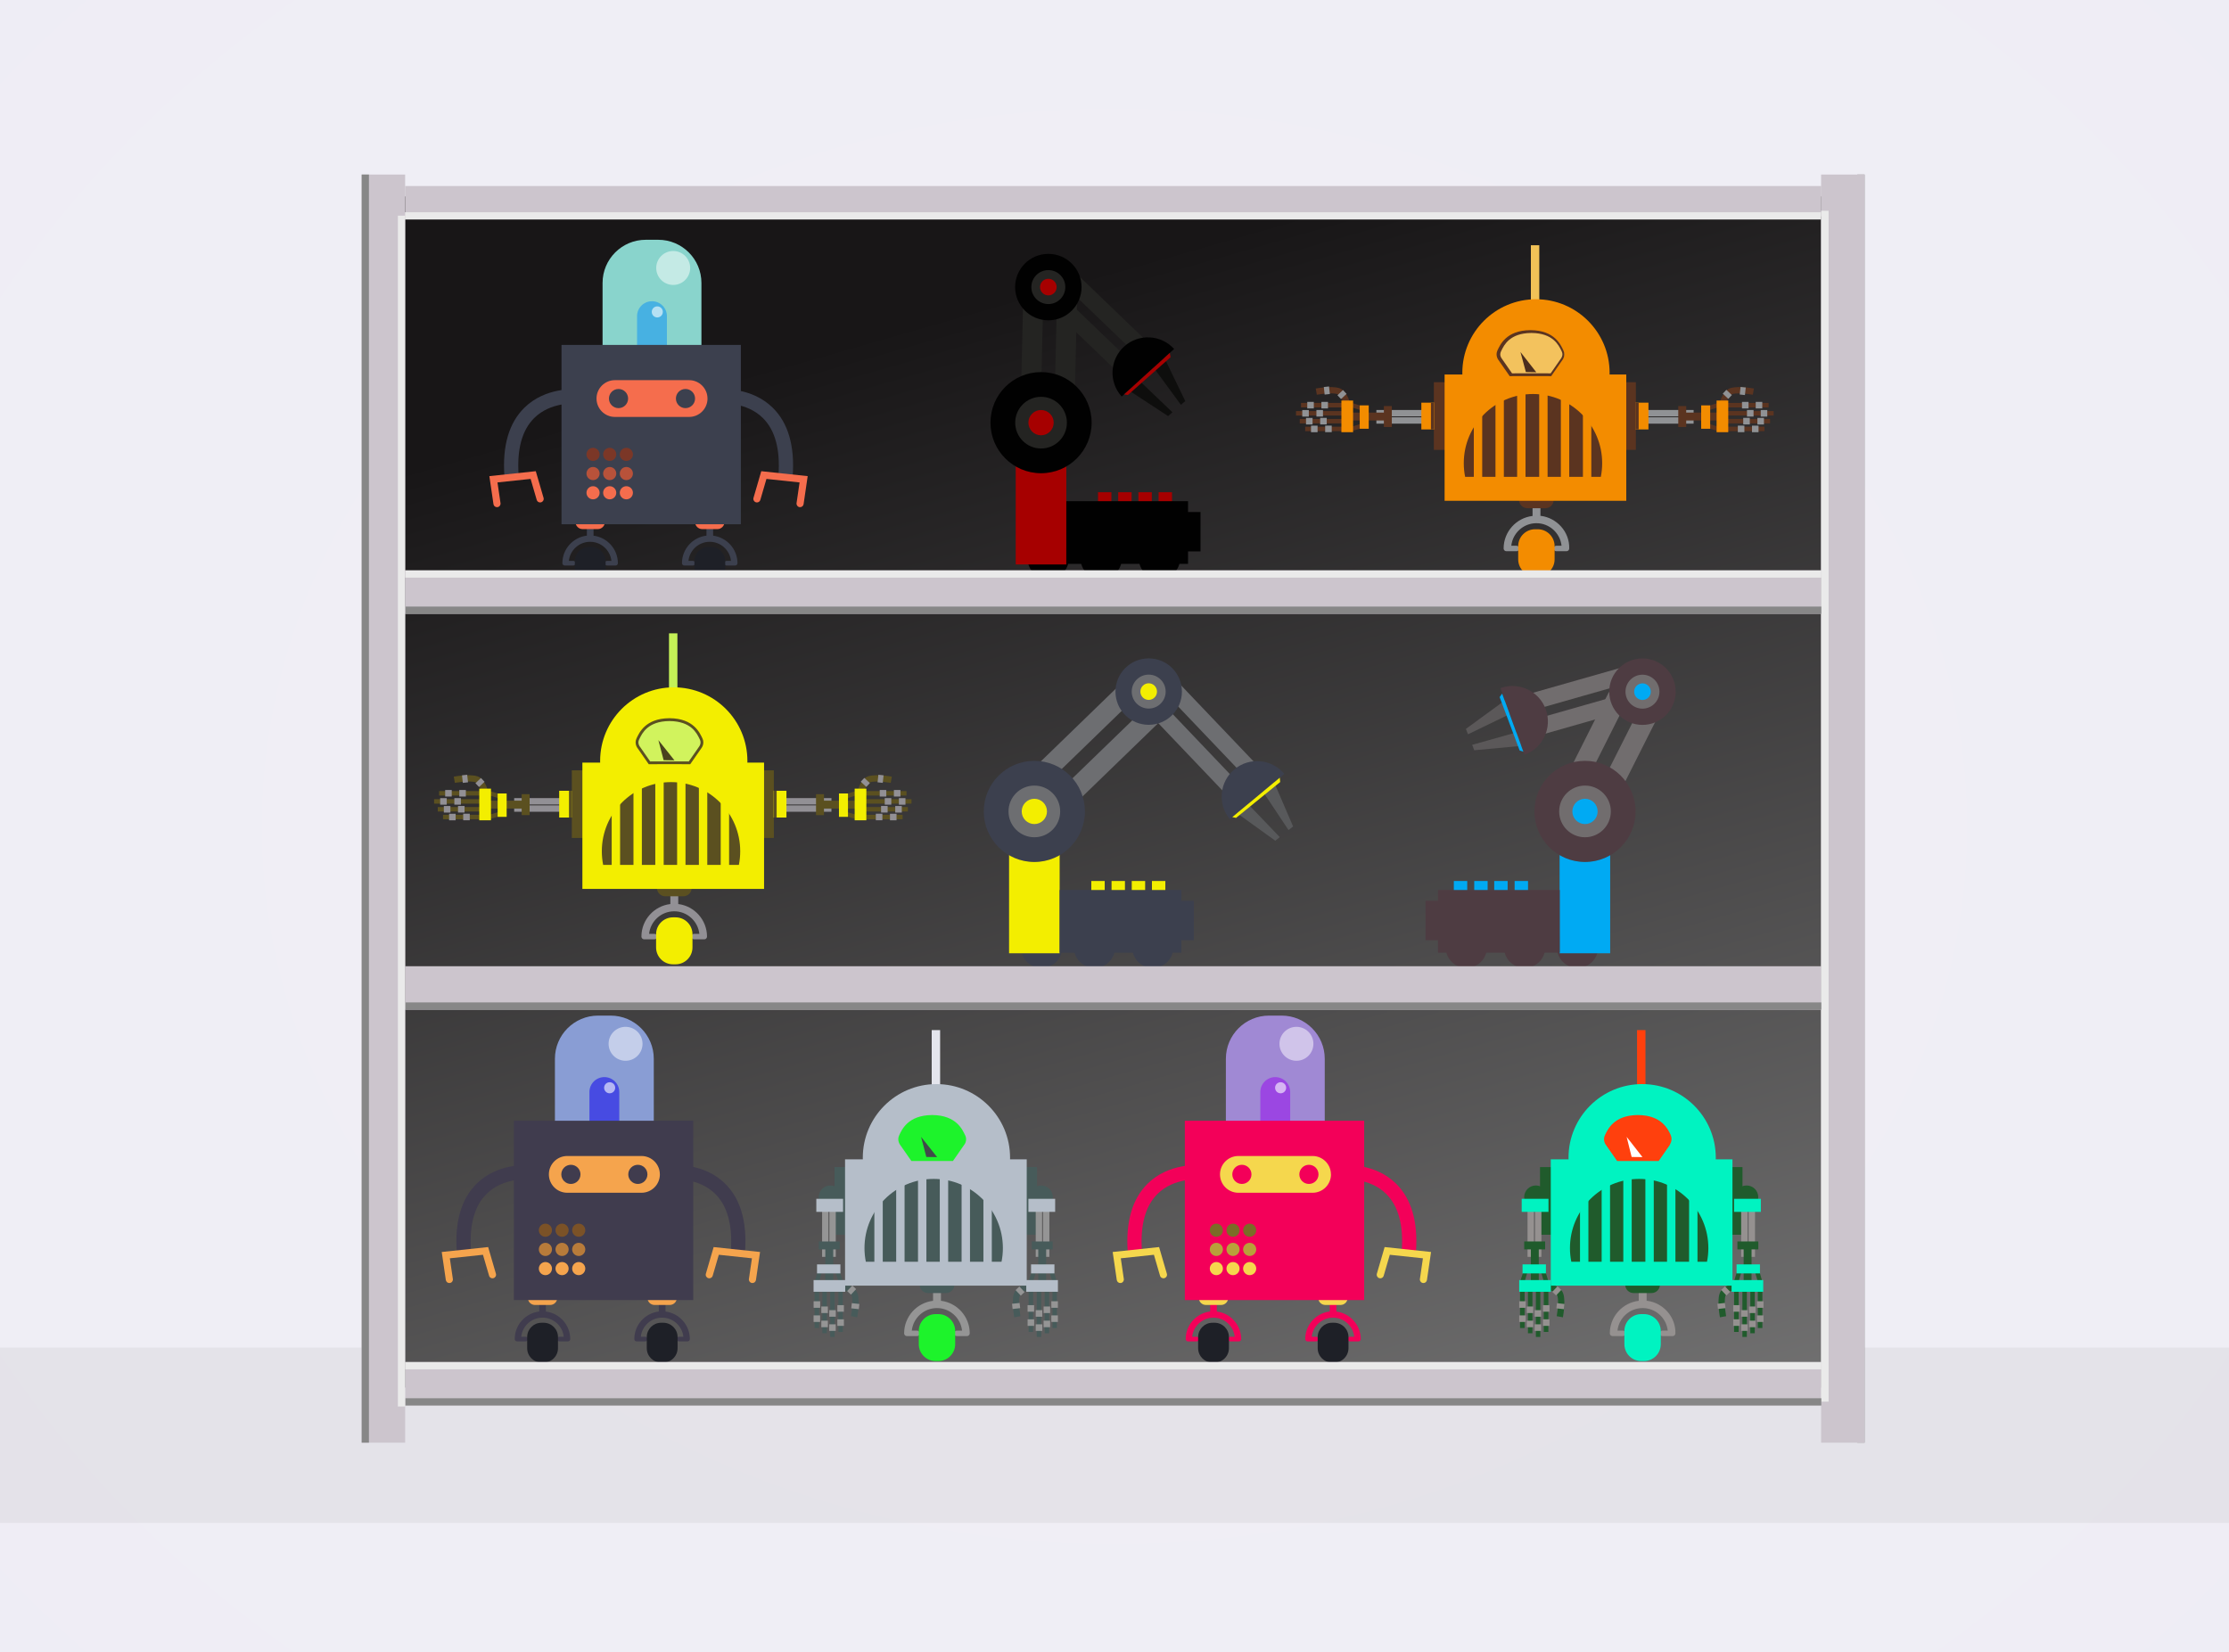 <?xml version="1.0" encoding="UTF-8" standalone="no"?>
<svg xmlns:rdf="http://www.w3.org/1999/02/22-rdf-syntax-ns#" xmlns="http://www.w3.org/2000/svg" enable-background="new 0 0 1920 600" xml:space="preserve" height="396.8" width="535.3" version="1.1" y="0px" x="0px" xmlns:cc="http://creativecommons.org/ns#" xmlns:dc="http://purl.org/dc/elements/1.1/" viewBox="0 0 535.297 396.798"><rect x="0" y="0" width="535.297" height="396.798" fill="#808080" stroke="none"/><radialGradient id="b" gradientUnits="userSpaceOnUse" cy="396.33" cx="-25.339" gradientTransform="matrix(2.447 0 0 2.06 329.64 -617.96)" r="516.52"><stop stop-color="#F1EFF5" offset="0"/><stop stop-color="#EEEDF5" offset=".324"/><stop stop-color="#E6E6F4" offset=".519"/><stop stop-color="#D8D9F2" offset=".679"/><stop stop-color="#C4C8F0" offset=".821"/><stop stop-color="#AAB2ED" offset=".949"/><stop stop-color="#9DA7EB" offset="1"/></radialGradient><rect height="616.8" width="1935.3" y="-110" x="-700" fill="url(#b)"/><rect opacity=".05" height="42.089" width="1427" y="323.66" x="-446.15"/><linearGradient id="a" y2="179.28" gradientUnits="userSpaceOnUse" y1="545.26" gradientTransform="translate(-692.66 -105.79)" x2="926.81" x1="1031.7"><stop stop-color="#878787" offset="0"/><stop stop-color="#181617" offset="1"/></linearGradient><rect height="286.08" width="348.79" y="47.169" x="93.198" fill="url(#a)"/><g fill="#3c404e" transform="translate(-692.66 -105.79)"><circle cy="333.31" cx="942.79" r="4.957"/><circle cy="333.31" cx="969.5" r="4.957"/><circle cy="333.31" cx="955.5" r="4.957"/></g><g fill="#f3ee00" transform="translate(-692.66 -105.79)"><rect y="317.38" width="3.218" x="954.74" height="2.401"/><rect y="317.38" width="3.218" x="959.6" height="2.401"/><rect y="317.38" width="3.218" x="964.45" height="2.401"/><rect y="317.38" width="3.218" x="969.3" height="2.401"/></g><rect transform="matrix(0.69 .724 -.724 0.69 0 0)" height="4.011" width="28.363" y="-91.755" x="314.68" fill="#6d6e71"/><rect transform="matrix(0.69 .724 -.724 0.69 0 0)" height="4.011" width="28.363" y="-85.533" x="315.02" fill="#6d6e71"/><g fill="#58595b" transform="translate(-692.66 -105.79)"><polygon points="989.5 300.92 998.93 307.71 1e3 306.84 992.23 298.74"/><polygon points="998.61 293.61 1003.2 304.28 1002.1 305.15 995.88 295.8"/></g><rect transform="matrix(.696 .718 -.718 .696 0 0)" height="26.608" width="4.813" y="-77.642" x="305.28" fill="#6d6e71"/><rect transform="rotate(45.92)" height="27.201" width="4.814" y="-78.794" x="313.45" fill="#6d6e71"/><rect height="25.877" width="12.146" y="203.07" x="242.33" fill="#f3ee00"/><circle cy="194.88" cx="248.4" r="12.146" fill="#3c404e"/><circle cy="194.88" cx="248.4" r="6.205" fill="#6d6e71"/><circle cy="194.88" cx="248.4" r="3.036" fill="#f3ee00"/><circle cy="166.1" cx="275.86" r="7.979" fill="#3c404e"/><circle cy="166.1" cx="275.86" r="4.076" fill="#6d6e71"/><circle cy="166.1" cx="275.86" r="1.995" fill="#f3ee00"/><path fill="#3c404e" d="m308.44 185.87c-6.12 5.082-8.33 6.918-13.089 10.871-3.002-3.614-2.506-8.979 1.108-11.98 3.6-3 8.96-2.5 11.98 1.11z"/><polygon points="1e3 292.56 1000.1 293.61 989.5 302.22 988.59 302.04" fill="#f3ee00" transform="translate(-692.66 -105.79)"/><rect height="15.05" width="29.234" y="213.75" x="254.48" fill="#3c404e"/><rect height="9.456" width="3.933" y="216.35" x="282.77" fill="#3c404e"/><g fill="#010101" transform="translate(-692.66 -105.79)"><circle cy="239.93" cx="944.39" r="4.957"/><circle cy="239.93" cx="971.1" r="4.957"/><circle cy="239.93" cx="957.11" r="4.957"/></g><g fill="#a60000" transform="translate(-692.66 -105.79)"><rect y="224.01" width="3.218" x="956.35" height="2.401"/><rect y="224.01" width="3.218" x="961.2" height="2.401"/><rect y="224.01" width="3.218" x="966.05" height="2.401"/><rect y="224.01" width="3.218" x="970.9" height="2.401"/></g><rect transform="rotate(43.874)" height="4.011" width="28.364" y="-131.79" x="228.74" fill="#242422"/><rect transform="matrix(.721 .693 -.693 .721 0 0)" height="4.012" width="28.361" y="-125.58" x="229.03" fill="#242422"/><g fill="#0e0e0d" transform="translate(-692.66 -105.79)"><polygon points="963.47 199.36 973.18 205.72 974.22 204.81 966.1 197.05"/><polygon points="972.25 191.66 977.3 202.11 976.26 203.02 969.62 193.96"/></g><rect transform="rotate(1.335)" height="26.607" width="4.813" y="67.955" x="247.33" fill="#242422"/><rect transform="rotate(1.364)" height="27.199" width="4.813" y="66.722" x="255.48" fill="#242422"/><rect height="25.876" width="12.146" y="109.69" x="243.93" fill="#a60000"/><circle cy="101.51" cx="250.01" r="12.146" fill="#010101"/><circle cy="101.51" cx="250.01" r="6.205" fill="#242422"/><circle cy="101.51" cx="250.01" r="3.037" fill="#a60000"/><circle cy="68.949" cx="251.76" r="7.979" fill="#010101"/><circle cy="68.949" cx="251.76" r="4.077" fill="#242422"/><circle cy="68.949" cx="251.76" r="1.995" fill="#a60000"/><path fill="#010101" d="m281.98 83.809c-5.893 5.343-8.021 7.273-12.604 11.429-3.156-3.479-2.894-8.859 0.586-12.016 3.47-3.15 8.85-2.89 12.01 0.59z"/><polygon points="973.6 190.54 973.77 191.59 963.52 200.66 962.61 200.51" fill="#a60000" transform="translate(-692.66 -105.79)"/><rect height="15.051" width="29.234" y="120.37" x="256.08" fill="#010101"/><rect height="9.456" width="3.933" y="122.97" x="284.37" fill="#010101"/><g fill="#4e3c42" transform="translate(-692.66 -105.79)"><circle cy="333.31" cx="1071.5" r="4.957"/><circle cy="333.31" cx="1044.8" r="4.957"/><circle cy="333.31" cx="1058.8" r="4.957"/></g><g fill="#00aaf3" transform="translate(-692.66 -105.79)"><rect y="317.38" width="3.218" x="1056.4" height="2.401"/><rect y="317.38" width="3.218" x="1051.5" height="2.401"/><rect y="317.38" width="3.218" x="1046.7" height="2.401"/><rect y="317.38" width="3.218" x="1041.8" height="2.401"/></g><rect transform="matrix(-.962 .274 -.274 -.962 0 0)" height="4.011" width="28.362" y="-264.81" x="-333.92" fill="#716d6e"/><rect transform="matrix(-.962 .274 -.274 -.962 0 0)" height="4.012" width="28.361" y="-271.05" x="-333.68" fill="#716d6e"/><g fill="#5b5859" transform="translate(-692.66 -105.79)"><polygon points="1058.2 284.91 1046.7 285.98 1046.2 284.68 1057 281.64"/><polygon points="1054.1 273.98 1044.7 280.85 1045.2 282.15 1055.3 277.26"/></g><rect transform="matrix(-.893 -.45 .45 -.893 0 0)" height="26.607" width="4.813" y="-2.492" x="-433.02" fill="#716d6e"/><rect transform="matrix(-.893 -.449 .449 -.893 0 0)" height="27.2" width="4.813" y="-2.114" x="-424.88" fill="#716d6e"/><rect height="25.877" width="12.146" y="203.07" x="374.54" fill="#00aaf3"/><circle cy="194.88" cx="380.64" r="12.146" fill="#4e3c42"/><circle cy="194.88" cx="380.64" r="6.205" fill="#716d6e"/><circle cy="194.88" cx="380.64" r="3.037" fill="#00aaf3"/><circle cy="166.12" cx="394.44" r="7.979" fill="#4e3c42"/><circle cy="166.12" cx="394.44" r="4.076" fill="#716d6e"/><circle cy="166.12" cx="394.44" r="1.995" fill="#00aaf3"/><path fill="#4e3c42" d="m360.34 165.26c2.697 7.483 3.671 10.186 5.769 16.006 4.42-1.592 6.712-6.467 5.119-10.887-1.6-4.42-6.5-6.71-10.9-5.12z"/><polygon points="1053.4 272.37 1052.8 273.21 1057.6 286.03 1058.5 286.33" fill="#00aaf3" transform="translate(-692.66 -105.79)"/><rect height="15.05" width="29.234" y="213.75" x="345.34" fill="#4e3c42"/><rect height="9.456" width="3.933" y="216.35" x="342.34" fill="#4e3c42"/><path fill="#5b3420" d="m412.94 97.009c0.052-0.255 0.546-2.525 2.04-3.521 1.456-0.971 5.442-0.318 6.226-0.178l-0.267 1.49c-1.971-0.353-4.489-0.473-5.12-0.053-0.827 0.551-1.288 2.038-1.396 2.562l-1.4-0.3z"/><rect height="1.532" width="11.782" y="98.469" x="394.94" fill="#909295"/><rect height="1.531" width="11.782" y="100.22" x="394.94" fill="#909295"/><rect height="1.896" width="8.935" y="99.089" x="403.74" fill="#5b3420"/><rect height="16.246" width="3.12" y="91.799" x="389.74" fill="#5b3420"/><rect height="6.428" width="3.136" y="96.709" x="392.74" fill="#f38c00"/><rect height="6.428" width="0.783" y="96.709" x="392.74" fill="#5b3420"/><polygon points="1102.9 204.36 1102.9 203.29 1105.2 202.56 1117.4 202.56 1117.4 203.64 1105.2 203.64" fill="#5b3420" transform="translate(-692.66 -105.79)"/><rect height="1.577" width="1.576" y="96.519" x="418.34" fill="#909295"/><rect height="1.575" width="1.576" y="96.519" x="421.64" fill="#909295"/><rect height="1.072" width="11" y="98.729" x="414.94" fill="#5b3420"/><rect height="1.577" width="1.576" y="98.469" x="419.54" fill="#909295"/><rect height="1.576" width="1.576" y="98.479" x="422.84" fill="#909295"/><rect height="1.072" width="10.342" y="100.62" x="414.74" fill="#5b3420"/><rect height="1.576" width="1.576" y="100.36" x="418.64" fill="#909295"/><rect height="1.576" width="1.576" y="100.37" x="422.04" fill="#909295"/><polygon points="1103.2 208.72 1103.2 207.64 1105.3 208.27 1116.4 208.27 1116.4 209.34 1105.3 209.34" fill="#5b3420" transform="translate(-692.66 -105.79)"/><rect height="1.576" width="1.577" y="102.22" x="417.34" fill="#909295"/><rect height="1.576" width="1.576" y="102.23" x="420.74" fill="#909295"/><rect height="7.601" width="2.805" y="96.199" x="412.24" fill="#f38c00"/><rect height="5.615" width="2.164" y="97.359" x="408.54" fill="#f38c00"/><rect height="5.025" width="1.907" y="97.529" x="403.04" fill="#5b3420"/><rect transform="rotate(96.243)" height="1.255" width="1.828" y="-426.88" x="46.923" fill="#909295"/><rect transform="rotate(43.354)" height="1.256" width="1.827" y="-216.54" x="365.73" fill="#909295"/><path fill="#5b3420" d="m324.24 97.009c-0.052-0.255-0.546-2.525-2.04-3.521-1.456-0.971-5.441-0.318-6.226-0.178l0.267 1.49c1.971-0.353 4.489-0.474 5.12-0.053 0.827 0.551 1.288 2.036 1.396 2.562l1.4-0.3z"/><rect height="1.531" width="11.782" y="98.469" x="330.54" fill="#909295"/><rect height="1.53" width="11.782" y="100.22" x="330.54" fill="#909295"/><rect height="1.896" width="8.935" y="99.089" x="324.54" fill="#5b3420"/><rect height="16.247" width="3.12" y="91.799" x="344.34" fill="#5b3420"/><rect height="6.428" width="3.136" y="96.709" x="341.34" fill="#f38c00"/><rect height="6.428" width="0.784" y="96.709" x="343.64" fill="#5b3420"/><polygon points="1019.6 204.36 1019.6 203.29 1017.3 202.56 1005.1 202.56 1005.1 203.64 1017.3 203.64" fill="#5b3420" transform="translate(-692.66 -105.79)"/><rect height="1.577" width="1.576" y="96.519" x="317.34" fill="#909295"/><rect height="1.575" width="1.576" y="96.519" x="313.94" fill="#909295"/><rect height="1.071" width="10.999" y="98.729" x="311.24" fill="#5b3420"/><rect height="1.577" width="1.576" y="98.469" x="316.14" fill="#909295"/><rect height="1.576" width="1.576" y="98.479" x="312.74" fill="#909295"/><rect height="1.072" width="10.342" y="100.62" x="312.14" fill="#5b3420"/><rect height="1.576" width="1.576" y="100.36" x="317.04" fill="#909295"/><rect height="1.576" width="1.576" y="100.37" x="313.64" fill="#909295"/><polygon points="1019.3 208.72 1019.3 207.64 1017.2 208.27 1006.1 208.27 1006.1 209.34 1017.2 209.34" fill="#5b3420" transform="translate(-692.66 -105.79)"/><rect height="1.576" width="1.576" y="102.22" x="318.24" fill="#909295"/><rect height="1.576" width="1.576" y="102.23" x="314.84" fill="#909295"/><rect height="7.601" width="2.805" y="96.199" x="322.14" fill="#f38c00"/><rect height="5.615" width="2.164" y="97.359" x="326.54" fill="#f38c00"/><rect height="5.025" width="1.907" y="97.529" x="332.34" fill="#5b3420"/><rect transform="rotate(83.757)" height="1.256" width="1.828" y="-307.18" x="126.97" fill="#909295"/><rect transform="rotate(136.66)" height="1.256" width="1.828" y="-290.74" x="-170.27" fill="#909295"/><rect height="25.764" width="2.021" y="58.899" x="367.64" fill="#f1c257"/><path fill="#909295" d="m369.94 123.92v-4.724h-1.894v4.718c-3.907 0.462-6.949 3.789-6.949 7.817 0 0.364 0.294 0.658 0.659 0.658h2.443c0.363 0 0.657-0.294 0.657-0.658s-0.294-0.659-0.657-0.659h-1.26c0.33-3.04 2.91-5.415 6.035-5.415 3.126 0 5.705 2.375 6.035 5.415h-1.259c-0.364 0-0.66 0.294-0.66 0.659s0.295 0.658 0.66 0.658h2.442c0.364 0 0.66-0.295 0.66-0.658 0.1-4.04-3-7.35-6.8-7.83z"/><path fill="#5b3420" d="m373.14 120.03c0 1.12-0.906 2.027-2.026 2.027h-4.298c-1.118 0-2.026-0.907-2.026-2.026v-0.598c0-1.119 0.909-2.027 2.026-2.027h4.298c1.12 0 2.026 0.908 2.026 2.027v0.6z"/><path fill="#f38c00" d="m373.34 134.33c0 2.245-1.818 4.062-4.062 4.062h-0.617c-2.244 0-4.062-1.817-4.062-4.062v-3.159c0-2.243 1.818-4.062 4.062-4.062h0.617c2.244 0 4.062 1.819 4.062 4.062v3.16z"/><path fill="#f38c00" d="m386.54 89.939c0-0.129 0.01-0.258 0.01-0.387 0-9.767-7.918-17.684-17.684-17.684-9.768 0-17.685 7.917-17.685 17.684 0 0.129 0.01 0.258 0.01 0.387h-4.269v30.334h43.629v-30.334h-3.9z"/><path d="m372.74 128.34" stroke="#a96548" stroke-miterlimit="10" stroke-width=".336" fill="none"/><path fill="#f3c25d" d="m360.44 86.279c-0.042-0.055-0.725-0.94-0.198-2.016l0.082-0.169c0.636-1.32 2.125-4.412 7.456-4.461h0.123c5.332 0.05 6.82 3.141 7.456 4.461l0.082 0.169c0.527 1.076-0.156 1.961-0.185 1.998l-2.605 3.743-4.808-0.011-4.81 0.011-2.7-3.72z"/><path fill="#5b3420" d="m367.74 79.969h0.075c5.123 0.048 6.497 2.9 7.157 4.271l0.083 0.171c0.43 0.878-0.125 1.613-0.172 1.676l-2.491 3.581-4.635-0.01-4.632 0.01-2.52-3.619c-0.01-0.007-0.583-0.741-0.144-1.638l0.083-0.171c0.66-1.371 2.035-4.224 7.156-4.271h-0.2m0.1-0.68c-0.022 0-0.042 0.003-0.064 0.003s-0.042-0.003-0.064-0.003v0.005c-5.776 0.053-7.213 3.547-7.836 4.818-0.633 1.292 0.224 2.356 0.224 2.356l2.693 3.87 4.984-0.011 4.984 0.011 2.692-3.87s0.857-1.063 0.224-2.355c-0.623-1.272-2.06-4.765-7.837-4.819z"/><polyline points="1059.1 195.15 1057.8 190.33 1061.6 195.19" fill="#4a2d1e" transform="translate(-692.66 -105.79)"/><path fill="#5b3420" d="m384.44 114.52c0.212-1.058 0.324-2.153 0.324-3.273 0-9.178-7.44-16.619-16.618-16.619s-16.618 7.441-16.618 16.619c0 1.12 0.112 2.215 0.324 3.273h32.6z"/><g fill="#f38c00" transform="translate(-692.66 -105.79)"><rect y="199.92" width="2.014" x="1046.6" height="21.874"/><rect y="199.92" width="2.014" x="1051.8" height="21.874"/><rect y="199.92" width="2.014" x="1057" height="21.874"/><rect y="199.92" width="2.014" x="1062.3" height="21.874"/><rect y="199.92" width="2.015" x="1067.5" height="21.873"/><rect y="199.92" width="2.014" x="1072.8" height="21.873"/></g><path fill="#5b5020" d="m205.91 190.23c0.052-0.255 0.546-2.526 2.04-3.521 1.457-0.971 5.442-0.318 6.226-0.178l-0.267 1.489c-1.971-0.353-4.489-0.473-5.12-0.053-0.827 0.551-1.288 2.038-1.396 2.562l-1.48-0.3z"/><rect height="1.532" width="11.782" y="191.68" x="187.89" fill="#929095"/><rect height="1.531" width="11.782" y="193.43" x="187.89" fill="#929095"/><rect height="1.896" width="8.935" y="192.3" x="196.73" fill="#5b5020"/><rect height="16.245" width="3.12" y="185.01" x="182.72" fill="#5b5020"/><rect height="6.428" width="3.136" y="189.92" x="185.73" fill="#f3ee00"/><rect height="6.428" width="0.784" y="189.92" x="185.73" fill="#5b5020"/><polygon points="895.86 297.57 895.86 296.5 898.17 295.78 910.36 295.78 910.36 296.85 898.2 296.85" fill="#5b5020" transform="translate(-692.66 -105.79)"/><rect height="1.577" width="1.576" y="189.73" x="211.27" fill="#929095"/><rect height="1.576" width="1.576" y="189.73" x="214.67" fill="#929095"/><rect height="1.072" width="10.999" y="191.94" x="207.9" fill="#5b5020"/><rect height="1.576" width="1.576" y="191.68" x="212.47" fill="#929095"/><rect height="1.575" width="1.576" y="191.69" x="215.87" fill="#929095"/><rect height="1.072" width="10.342" y="193.83" x="207.68" fill="#5b5020"/><rect height="1.577" width="1.576" y="193.57" x="211.59" fill="#929095"/><rect height="1.575" width="1.576" y="193.58" x="214.99" fill="#929095"/><polygon points="896.21 301.93 896.21 300.86 898.32 301.48 909.42 301.48 909.42 302.55 898.32 302.55" fill="#5b5020" transform="translate(-692.66 -105.79)"/><rect height="1.575" width="1.577" y="195.43" x="210.33" fill="#929095"/><rect height="1.576" width="1.576" y="195.44" x="213.73" fill="#929095"/><rect height="7.601" width="2.805" y="189.41" x="205.25" fill="#f3ee00"/><rect height="5.615" width="2.164" y="190.57" x="201.48" fill="#f3ee00"/><rect height="5.025" width="1.906" y="190.74" x="195.97" fill="#5b5020"/><rect transform="rotate(96.248)" height="1.255" width="1.827" y="-231.2" x="162.01" fill="#929095"/><rect transform="rotate(43.354)" height="1.256" width="1.827" y="-6.655" x="279.19" fill="#929095"/><path fill="#5b5020" d="m117.24 190.23c-0.052-0.256-0.546-2.526-2.04-3.521-1.457-0.971-5.442-0.318-6.226-0.178l0.267 1.489c1.971-0.353 4.489-0.474 5.12-0.053 0.827 0.551 1.288 2.036 1.396 2.562l1.48-0.3z"/><rect height="1.531" width="11.782" y="191.68" x="123.48" fill="#929095"/><rect height="1.529" width="11.782" y="193.43" x="123.48" fill="#929095"/><rect height="1.896" width="8.935" y="192.3" x="117.49" fill="#5b5020"/><rect height="16.247" width="3.12" y="185.01" x="137.32" fill="#5b5020"/><rect height="6.429" width="3.136" y="189.92" x="134.29" fill="#f3ee00"/><rect height="6.429" width="0.784" y="189.92" x="136.64" fill="#5b5020"/><polygon points="812.61 297.57 812.61 296.5 810.31 295.78 798.11 295.78 798.11 296.85 810.28 296.85" fill="#5b5020" transform="translate(-692.66 -105.79)"/><rect height="1.577" width="1.576" y="189.73" x="110.3" fill="#929095"/><rect height="1.576" width="1.576" y="189.73" x="106.91" fill="#929095"/><rect height="1.071" width="10.999" y="191.94" x="104.25" fill="#5b5020"/><rect height="1.576" width="1.576" y="191.68" x="109.11" fill="#929095"/><rect height="1.575" width="1.576" y="191.69" x="105.71" fill="#929095"/><rect height="1.072" width="10.342" y="193.83" x="105.13" fill="#5b5020"/><rect height="1.577" width="1.576" y="193.57" x="109.99" fill="#929095"/><rect height="1.575" width="1.576" y="193.58" x="106.59" fill="#929095"/><polygon points="812.26 301.93 812.26 300.85 810.15 301.48 799.05 301.48 799.05 302.55 810.15 302.55" fill="#5b5020" transform="translate(-692.66 -105.79)"/><rect height="1.575" width="1.576" y="195.43" x="111.24" fill="#929095"/><rect height="1.576" width="1.576" y="195.44" x="107.85" fill="#929095"/><rect height="7.601" width="2.805" y="189.41" x="115.1" fill="#f3ee00"/><rect height="5.615" width="2.164" y="190.57" x="119.51" fill="#f3ee00"/><rect height="5.025" width="1.906" y="190.74" x="125.28" fill="#5b5020"/><rect transform="rotate(83.752)" height="1.255" width="1.827" y="-91.281" x="197.18" fill="#929095"/><rect transform="rotate(136.66)" height="1.256" width="1.828" y="-216.43" x="44.233" fill="#929095"/><rect height="25.764" width="2.021" y="152.11" x="160.66" fill="#c4f157"/><path fill="#929095" d="m162.88 217.13v-4.725h-1.894v4.719c-3.907 0.462-6.949 3.789-6.949 7.817 0 0.364 0.294 0.658 0.658 0.658h2.444c0.363 0 0.657-0.294 0.657-0.658s-0.294-0.658-0.657-0.658h-1.26c0.33-3.04 2.91-5.415 6.035-5.415 3.126 0 5.705 2.375 6.035 5.415h-1.258c-0.365 0-0.66 0.294-0.66 0.658s0.295 0.658 0.66 0.658h2.441c0.364 0 0.66-0.295 0.66-0.658-0.01-4.02-3.03-7.34-6.92-7.82z"/><path fill="#5b5020" d="m166.11 213.24c0 1.12-0.906 2.027-2.026 2.027h-4.297c-1.118 0-2.026-0.907-2.026-2.026v-0.599c0-1.119 0.908-2.027 2.026-2.027h4.297c1.12 0 2.026 0.908 2.026 2.027v0.6z"/><path fill="#f3ee00" d="m166.3 227.54c0 2.245-1.818 4.062-4.062 4.062h-0.617c-2.243 0-4.062-1.817-4.062-4.062v-3.158c0-2.243 1.818-4.062 4.062-4.062h0.617c2.244 0 4.062 1.818 4.062 4.062v3.16z"/><path fill="#f3ee00" d="m179.48 183.15c0.002-0.129 0.01-0.258 0.01-0.388 0-9.767-7.918-17.684-17.685-17.684s-17.684 7.917-17.684 17.684c0 0.13 0.007 0.259 0.009 0.388h-4.27v30.334h43.63v-30.33h-4.01z"/><path d="m165.71 221.55" stroke="#a99448" stroke-miterlimit="10" stroke-width=".336" fill="none"/><path fill="#d1f35d" d="m153.38 179.49c-0.042-0.055-0.725-0.94-0.198-2.016l0.082-0.169c0.636-1.32 2.125-4.412 7.455-4.461h0.123c5.331 0.05 6.82 3.141 7.456 4.461l0.082 0.169c0.533 1.087-0.177 1.988-0.184 1.997l-2.606 3.745-4.808-0.011-4.81 0.011-2.59-3.72z"/><path fill="#5b5020" d="m160.76 173.18h0.076c5.123 0.048 6.496 2.9 7.156 4.271l0.083 0.171c0.43 0.878-0.125 1.613-0.172 1.677l-2.491 3.581-4.635-0.01-4.632 0.01-2.516-3.613c-0.024-0.031-0.578-0.767-0.148-1.645l0.083-0.171c0.66-1.371 2.034-4.224 7.156-4.271l0.04-0.01m0.08-0.68c-0.022 0-0.042 0.003-0.064 0.003s-0.042-0.003-0.064-0.003v0.005c-5.776 0.054-7.213 3.547-7.836 4.819-0.633 1.292 0.224 2.356 0.224 2.356l2.693 3.87 4.984-0.011 4.984 0.011 2.692-3.87s0.857-1.064 0.224-2.356c-0.623-1.272-2.06-4.765-7.836-4.819v-0.01h0.02z"/><polyline points="852.03 288.36 850.77 283.54 854.63 288.4" fill="#4a421e" transform="translate(-692.66 -105.79)"/><path fill="#5b5020" d="m177.44 207.73c0.212-1.059 0.324-2.153 0.324-3.273 0-9.179-7.44-16.619-16.618-16.619s-16.618 7.44-16.618 16.619c0 1.12 0.112 2.215 0.324 3.273h32.6z"/><g fill="#f3ee00" transform="translate(-692.66 -105.79)"><rect y="293.13" width="2.014" x="839.56" height="21.874"/><rect y="293.13" width="2.014" x="844.79" height="21.874"/><rect y="293.13" width="2.014" x="850.03" height="21.874"/><rect y="293.13" width="2.014" x="855.27" height="21.874"/><rect y="293.13" width="2.015" x="860.5" height="21.872"/><rect y="293.13" width="2.014" x="865.74" height="21.872"/></g><g fill="#205b2c" transform="translate(-692.66 -105.79)"><circle cy="393.31" cx="1061.5" r="2.807"/><rect y="386.09" width="3.12" x="1062.5" height="16.247"/><rect y="391" width="0.784" x="1061.8" height="6.428"/></g><path fill="#205b2c" d="m371.64 308.11c0.255 0.052 2.525 0.547 3.521 2.04 0.971 1.456 0.318 5.441 0.178 6.227l-1.49-0.268c0.353-1.971 0.474-4.489 0.053-5.12-0.551-0.827-2.036-1.288-2.562-1.396l0.3-1.48z"/><rect height="11.782" width="1.531" y="290.08" x="368.64" fill="#959190"/><rect height="11.782" width="1.53" y="290.08" x="366.84" fill="#959190"/><rect height="8.935" width="1.896" y="298.92" x="367.64" fill="#205b2c"/><rect height="3.137" width="6.428" y="287.92" x="365.44" fill="#00f3c1"/><polygon points="1062.7 411.19 1063.8 411.19 1064.5 413.49 1064.5 425.68 1063.4 425.68 1063.4 413.52" fill="#205b2c" transform="translate(-692.66 -105.79)"/><rect height="1.575" width="1.577" y="313.46" x="370.54" fill="#959190"/><rect height="1.575" width="1.575" y="316.86" x="370.54" fill="#959190"/><rect height="11" width="1.071" y="310.09" x="368.84" fill="#205b2c"/><rect height="1.576" width="1.577" y="314.66" x="368.54" fill="#959190"/><rect height="1.577" width="1.575" y="318.06" x="368.54" fill="#959190"/><rect height="10.343" width="1.072" y="309.87" x="366.94" fill="#205b2c"/><rect height="1.576" width="1.576" y="313.78" x="366.64" fill="#959190"/><rect height="1.576" width="1.575" y="317.18" x="366.64" fill="#959190"/><polygon points="1058.4 411.53 1059.4 411.53 1058.8 413.64 1058.8 424.74 1057.7 424.74 1057.7 413.64" fill="#205b2c" transform="translate(-692.66 -105.79)"/><rect height="1.576" width="1.576" y="312.52" x="364.84" fill="#959190"/><rect height="1.575" width="1.576" y="315.92" x="364.84" fill="#959190"/><rect height="2.806" width="7.6" y="307.44" x="364.84" fill="#00f3c1"/><rect height="2.163" width="5.615" y="303.67" x="365.64" fill="#00f3c1"/><rect height="1.906" width="5.025" y="298.16" x="366.04" fill="#205b2c"/><rect transform="rotate(186.26)" height="1.255" width="1.828" y="-271.6" x="-407.63" fill="#959190"/><rect transform="rotate(133.34)" height="1.256" width="1.828" y="-485.32" x="-32.03" fill="#959190"/><g fill="#205b2c" transform="translate(-692.66 -105.79)"><circle cy="393.31" cx="1112.1" r="2.807"/><rect y="386.09" width="3.12" x="1108" height="16.247"/><rect y="391" width="0.784" x="1111" height="6.428"/></g><path fill="#205b2c" d="m416.74 308.11c-0.255 0.052-2.525 0.547-3.521 2.04-0.971 1.456-0.318 5.441-0.178 6.227l1.49-0.268c-0.353-1.971-0.475-4.489-0.053-5.12 0.551-0.827 2.036-1.288 2.562-1.396l-0.3-1.48z"/><rect height="11.782" width="1.531" y="290.08" x="418.14" fill="#959190"/><rect height="11.782" width="1.53" y="290.08" x="419.94" fill="#959190"/><rect height="8.935" width="1.896" y="298.92" x="418.74" fill="#205b2c"/><rect height="3.137" width="6.429" y="287.92" x="416.44" fill="#00f3c1"/><polygon points="1110.9 411.19 1109.8 411.19 1109.1 413.49 1109.1 425.68 1110.2 425.68 1110.2 413.52" fill="#205b2c" transform="translate(-692.66 -105.79)"/><rect height="1.575" width="1.577" y="313.46" x="416.24" fill="#959190"/><rect height="1.575" width="1.576" y="316.86" x="416.24" fill="#959190"/><rect height="11" width="1.071" y="310.09" x="418.44" fill="#205b2c"/><rect height="1.576" width="1.577" y="314.66" x="418.14" fill="#959190"/><rect height="1.577" width="1.576" y="318.06" x="418.14" fill="#959190"/><rect height="10.343" width="1.072" y="309.87" x="420.34" fill="#205b2c"/><rect height="1.576" width="1.576" y="313.78" x="420.04" fill="#959190"/><rect height="1.576" width="1.576" y="317.18" x="420.04" fill="#959190"/><polygon points="1115.3 411.53 1114.2 411.53 1114.8 413.64 1114.8 424.74 1115.9 424.74 1115.9 413.64" fill="#205b2c" transform="translate(-692.66 -105.79)"/><rect height="1.576" width="1.575" y="312.52" x="421.94" fill="#959190"/><rect height="1.575" width="1.576" y="315.92" x="421.94" fill="#959190"/><rect height="2.806" width="7.601" y="307.44" x="415.84" fill="#00f3c1"/><rect height="2.163" width="5.615" y="303.67" x="417.04" fill="#00f3c1"/><rect height="1.906" width="5.025" y="298.16" x="417.24" fill="#205b2c"/><rect transform="rotate(-6.258)" height="1.254" width="1.828" y="356.22" x="375.84" fill="#959190"/><rect transform="rotate(46.645)" height="1.256" width="1.828" y="-89.12" x="509.03" fill="#959190"/><rect height="25.764" width="2.022" y="247.4" x="393.14" fill="#ff400d"/><path fill="#959190" d="m395.44 312.42v-4.724h-1.894v4.719c-3.906 0.462-6.949 3.789-6.949 7.817 0 0.364 0.294 0.658 0.659 0.658h2.443c0.363 0 0.657-0.294 0.657-0.658s-0.294-0.659-0.657-0.659h-1.26c0.33-3.039 2.91-5.414 6.035-5.414 3.126 0 5.705 2.375 6.035 5.414h-1.258c-0.365 0-0.66 0.295-0.66 0.659s0.295 0.658 0.66 0.658h2.442c0.363 0 0.659-0.295 0.659-0.658 0.1-4.02-3-7.34-6.8-7.82z"/><path fill="#205b2c" d="m398.64 308.53c0 1.12-0.907 2.027-2.026 2.027h-4.298c-1.118 0-2.026-0.907-2.026-2.026v-0.599c0-1.119 0.909-2.027 2.026-2.027h4.298c1.12 0 2.026 0.908 2.026 2.027v0.6z"/><path fill="#00f3c1" d="m398.84 322.83c0 2.245-1.818 4.062-4.062 4.062h-0.617c-2.244 0-4.062-1.817-4.062-4.062v-3.158c0-2.243 1.818-4.062 4.062-4.062h0.617c2.244 0 4.062 1.819 4.062 4.062v3.16z"/><path fill="#00f3c1" d="m412.04 278.44c0-0.129 0.01-0.258 0.01-0.388 0-9.768-7.917-17.685-17.684-17.685s-17.685 7.917-17.685 17.685c0 0.13 0.01 0.259 0.01 0.388h-4.27v30.334h43.63v-30.334h-3.9z"/><path d="m398.24 316.84" stroke="#48a953" stroke-miterlimit="10" stroke-width=".336" fill="none"/><path fill="#ff400d" d="m401.24 272.62c-0.623-1.272-2.06-4.766-7.836-4.819v-0.005c-0.022 0-0.042 0.003-0.064 0.003s-0.042-0.003-0.064-0.003v0.005c-5.776 0.054-7.213 3.547-7.836 4.819-0.633 1.292 0.224 2.355 0.224 2.355l2.692 3.87 4.984-0.011 4.984 0.011 2.692-3.87c-0.1 0 0.8-1.06 0.2-2.35z"/><polyline points="1084.5 383.66 1083.3 378.83 1087.1 383.69" fill="#fff" transform="translate(-692.66 -105.79)"/><path fill="#205b2c" d="m409.94 303.03c0.212-1.059 0.324-2.153 0.324-3.273 0-9.179-7.44-16.619-16.619-16.619-9.178 0-16.618 7.44-16.618 16.619 0 1.12 0.112 2.215 0.324 3.273h32.6z"/><g fill="#00f3c1" transform="translate(-692.66 -105.79)"><rect y="388.42" width="2.014" x="1072.1" height="21.874"/><rect y="388.42" width="2.014" x="1077.3" height="21.874"/><rect y="388.42" width="2.015" x="1082.5" height="21.874"/><rect y="388.42" width="2.015" x="1087.8" height="21.874"/><rect y="388.42" width="2.015" x="1093" height="21.872"/><rect y="388.42" width="2.014" x="1098.3" height="21.872"/></g><g fill="#475b5a" transform="translate(-692.66 -105.79)"><circle cy="393.31" cx="892.07" r="2.807"/><rect y="386.09" width="3.12" x="893.06" height="16.247"/><rect y="391" width="0.784" x="892.39" height="6.428"/></g><path fill="#475b5a" d="m202.17 308.11c0.255 0.052 2.525 0.547 3.521 2.04 0.971 1.456 0.318 5.441 0.178 6.227l-1.49-0.268c0.353-1.971 0.474-4.489 0.053-5.12-0.551-0.827-2.036-1.288-2.562-1.396l0.3-1.48z"/><rect height="11.782" width="1.531" y="290.08" x="199.18" fill="#959595"/><rect height="11.782" width="1.53" y="290.08" x="197.43" fill="#959595"/><rect height="8.935" width="1.896" y="298.92" x="198.2" fill="#475b5a"/><rect height="3.137" width="6.428" y="287.92" x="196.04" fill="#b5bec9"/><polygon points="893.27 411.19 894.34 411.19 895.07 413.49 895.07 425.68 894 425.68 894 413.52" fill="#475b5a" transform="translate(-692.66 -105.79)"/><rect height="1.575" width="1.577" y="313.46" x="201.09" fill="#959595"/><rect height="1.575" width="1.576" y="316.86" x="201.09" fill="#959595"/><rect height="11" width="1.071" y="310.09" x="199.38" fill="#475b5a"/><rect height="1.576" width="1.577" y="314.66" x="199.14" fill="#959595"/><rect height="1.577" width="1.576" y="318.06" x="199.13" fill="#959595"/><rect height="10.343" width="1.072" y="309.87" x="197.49" fill="#475b5a"/><rect height="1.576" width="1.576" y="313.78" x="197.24" fill="#959595"/><rect height="1.576" width="1.576" y="317.18" x="197.24" fill="#959595"/><polygon points="888.92 411.53 889.99 411.53 889.36 413.64 889.36 424.74 888.29 424.74 888.29 413.64" fill="#475b5a" transform="translate(-692.66 -105.79)"/><rect height="1.576" width="1.575" y="312.52" x="195.39" fill="#959595"/><rect height="1.575" width="1.576" y="315.92" x="195.38" fill="#959595"/><rect height="2.806" width="7.601" y="307.44" x="195.38" fill="#b5bec9"/><rect height="2.163" width="5.615" y="303.67" x="196.21" fill="#b5bec9"/><rect height="1.906" width="5.025" y="298.16" x="196.63" fill="#475b5a"/><rect transform="rotate(186.26)" height="1.254" width="1.828" y="-290.06" x="-239.3" fill="#959595"/><rect transform="matrix(-.686 .727 -.727 -.686 0 0)" height="1.256" width="1.828" y="-362.18" x="84.109" fill="#959595"/><g fill="#475b5a" transform="translate(-692.66 -105.79)"><circle cy="393.31" cx="942.69" r="2.807"/><rect y="386.09" width="3.12" x="938.58" height="16.247"/><rect y="391" width="0.784" x="941.59" height="6.428"/></g><path fill="#475b5a" d="m247.27 308.11c-0.255 0.052-2.525 0.547-3.521 2.04-0.971 1.456-0.318 5.441-0.178 6.227l1.49-0.268c-0.353-1.971-0.474-4.489-0.053-5.12 0.551-0.827 2.036-1.288 2.562-1.396l-0.3-1.48z"/><rect height="11.782" width="1.531" y="290.08" x="248.73" fill="#959595"/><rect height="11.782" width="1.53" y="290.08" x="250.48" fill="#959595"/><rect height="8.935" width="1.896" y="298.92" x="249.34" fill="#475b5a"/><rect height="3.137" width="6.428" y="287.92" x="246.97" fill="#b5bec9"/><polygon points="941.49 411.19 940.42 411.19 939.69 413.49 939.69 425.68 940.76 425.68 940.76 413.52" fill="#475b5a" transform="translate(-692.66 -105.79)"/><rect height="1.575" width="1.577" y="313.46" x="246.77" fill="#959595"/><rect height="1.575" width="1.575" y="316.86" x="246.78" fill="#959595"/><rect height="11" width="1.071" y="310.09" x="248.98" fill="#475b5a"/><rect height="1.576" width="1.577" y="314.66" x="248.73" fill="#959595"/><rect height="1.577" width="1.576" y="318.06" x="248.73" fill="#959595"/><rect height="10.343" width="1.072" y="309.87" x="250.88" fill="#475b5a"/><rect height="1.576" width="1.576" y="313.78" x="250.62" fill="#959595"/><rect height="1.576" width="1.576" y="317.18" x="250.62" fill="#959595"/><polygon points="945.84 411.53 944.77 411.53 945.4 413.64 945.4 424.74 946.47 424.74 946.47 413.64" fill="#475b5a" transform="translate(-692.66 -105.79)"/><rect height="1.576" width="1.576" y="312.52" x="252.48" fill="#959595"/><rect height="1.575" width="1.576" y="315.92" x="252.48" fill="#959595"/><rect height="2.806" width="7.601" y="307.44" x="246.46" fill="#b5bec9"/><rect height="2.163" width="5.615" y="303.67" x="247.61" fill="#b5bec9"/><rect height="1.906" width="5.025" y="298.16" x="247.78" fill="#475b5a"/><rect transform="rotate(-6.258)" height="1.255" width="1.828" y="337.76" x="207.46" fill="#959595"/><rect transform="rotate(46.657)" height="1.256" width="1.828" y="34.037" x="392.73" fill="#959595"/><rect height="25.764" width="2.022" y="247.4" x="223.75" fill="#e4e5ed"/><path fill="#959595" d="m225.97 312.42v-4.724h-1.894v4.719c-3.906 0.462-6.949 3.789-6.949 7.817 0 0.364 0.294 0.658 0.659 0.658h2.444c0.363 0 0.657-0.294 0.657-0.658s-0.294-0.659-0.657-0.659h-1.26c0.33-3.039 2.91-5.414 6.035-5.414 3.126 0 5.706 2.375 6.036 5.414h-1.259c-0.364 0-0.66 0.295-0.66 0.659s0.295 0.658 0.66 0.658h2.442c0.364 0 0.659-0.295 0.659-0.658 0-4.02-3.02-7.34-6.91-7.82z"/><path fill="#475b5a" d="m229.2 308.53c0 1.12-0.906 2.027-2.026 2.027h-4.298c-1.118 0-2.026-0.907-2.026-2.026v-0.599c0-1.119 0.909-2.027 2.026-2.027h4.298c1.12 0 2.026 0.908 2.026 2.027v0.6z"/><path fill="#1df32b" d="m229.39 322.83c0 2.245-1.818 4.062-4.062 4.062h-0.617c-2.244 0-4.062-1.817-4.062-4.062v-3.158c0-2.243 1.818-4.062 4.062-4.062h0.617c2.244 0 4.062 1.819 4.062 4.062v3.16z"/><path fill="#b5bec9" d="m242.56 278.44c0.002-0.129 0.01-0.258 0.01-0.388 0-9.768-7.917-17.685-17.684-17.685s-17.684 7.917-17.684 17.685c0 0.13 0.007 0.259 0.009 0.388h-4.27v30.334h43.63v-30.334h-4.02z"/><path d="m228.8 316.84" stroke="#91a9a5" stroke-miterlimit="10" stroke-width=".336" fill="none"/><path fill="#1df32b" d="m231.76 272.62c-0.623-1.272-2.06-4.766-7.837-4.819v-0.005c-0.022 0-0.042 0.003-0.064 0.003s-0.042-0.003-0.064-0.003v0.005c-5.776 0.054-7.213 3.547-7.836 4.819-0.633 1.292 0.224 2.355 0.224 2.355l2.693 3.87 4.984-0.011 4.984 0.011 2.692-3.87c0.02 0 0.88-1.06 0.24-2.35z"/><polyline points="915.12 383.66 913.86 378.83 917.71 383.69" fill="#414a4a" transform="translate(-692.66 -105.79)"/><path fill="#475b5a" d="m240.52 303.03c0.212-1.059 0.324-2.153 0.324-3.273 0-9.179-7.44-16.619-16.618-16.619s-16.619 7.44-16.619 16.619c0 1.12 0.112 2.215 0.324 3.273h32.6z"/><g fill="#b5bec9" transform="translate(-692.66 -105.79)"><rect y="388.42" width="2.014" x="902.64" height="21.874"/><rect y="388.42" width="2.014" x="907.88" height="21.874"/><rect y="388.42" width="2.015" x="913.12" height="21.874"/><rect y="388.42" width="2.014" x="918.35" height="21.874"/><rect y="388.42" width="2.015" x="923.59" height="21.872"/><rect y="388.42" width="2.014" x="928.83" height="21.872"/></g><path fill="#3c404e" d="m142.54 128.65v-3.998h-1.603v3.993c-3.307 0.392-5.882 3.207-5.882 6.618 0 0.308 0.25 0.557 0.558 0.557h2.068c0.308 0 0.556-0.25 0.556-0.557 0-0.308-0.249-0.558-0.556-0.558h-1.066c0.278-2.573 2.463-4.583 5.108-4.583 2.646 0 4.829 2.01 5.109 4.583h-1.066c-0.308 0-0.558 0.25-0.558 0.558s0.25 0.557 0.558 0.557h2.067c0.309 0 0.559-0.25 0.559-0.557-0.01-3.4-2.57-6.2-5.86-6.61z"/><path fill="#f56d4d" d="m145.27 125.36c0 0.948-0.768 1.716-1.715 1.716h-3.638c-0.946 0-1.715-0.768-1.715-1.716v-0.506c0-0.947 0.769-1.716 1.715-1.716h3.638c0.948 0 1.715 0.769 1.715 1.716v0.51z"/><path fill="#1e2027" d="m145.44 137.46c0 1.9-1.539 3.438-3.438 3.438h-0.522c-1.899 0-3.438-1.539-3.438-3.438v-2.674c0-1.899 1.54-3.438 3.438-3.438h0.522c1.899 0 3.438 1.54 3.438 3.438v2.67z"/><path fill="#3c404e" d="m171.26 128.65v-3.999h-1.604v3.994c-3.307 0.391-5.882 3.207-5.882 6.617 0 0.308 0.25 0.557 0.558 0.557h2.068c0.308 0 0.557-0.25 0.557-0.557 0-0.308-0.249-0.558-0.557-0.558h-1.066c0.279-2.573 2.463-4.583 5.109-4.583s4.829 2.01 5.109 4.583h-1.066c-0.308 0-0.559 0.25-0.559 0.558s0.25 0.557 0.559 0.557h2.067c0.308 0 0.558-0.25 0.558-0.557-0.01-3.4-2.57-6.2-5.86-6.61z"/><path fill="#f56d4d" d="m173.99 125.36c0 0.948-0.768 1.716-1.715 1.716h-3.639c-0.946 0-1.715-0.768-1.715-1.716v-0.506c0-0.947 0.769-1.716 1.715-1.716h3.639c0.947 0 1.715 0.769 1.715 1.716v0.51z"/><path fill="#1e2027" d="m174.16 137.46c0 1.9-1.54 3.438-3.438 3.438h-0.522c-1.899 0-3.438-1.539-3.438-3.438v-2.674c0-1.899 1.539-3.438 3.438-3.438h0.522c1.899 0 3.438 1.54 3.438 3.438v2.67z"/><path fill="#3c404e" d="m121.14 114.38c-0.53-7.269 1.077-12.801 4.778-16.445 5.086-5.006 12.173-4.44 12.475-4.415l-0.297 3.409c-0.057-0.005-5.863-0.434-9.802 3.468-2.935 2.908-4.194 7.529-3.742 13.733l-3.42 0.26z"/><path fill="#f56d4d" d="m119.35 121.81c-0.417 0-0.782-0.305-0.844-0.731l-0.985-6.727 11.148-1.185 1.867 6.406c0.132 0.454-0.128 0.929-0.582 1.062-0.451 0.133-0.928-0.128-1.061-0.582l-1.467-5.033-7.956 0.846 0.727 4.965c0.069 0.467-0.254 0.901-0.722 0.969-0.05-0.01-0.09-0.01-0.13-0.01z"/><path fill="#3c404e" d="m190.36 114.38c0.53-7.269-1.077-12.802-4.778-16.445-5.086-5.006-12.174-4.44-12.475-4.415l0.297 3.409c0.057-0.005 5.863-0.434 9.802 3.468 2.936 2.908 4.194 7.529 3.742 13.733l3.42 0.26z"/><path fill="#f56d4d" d="m192.14 121.81c0.417 0 0.782-0.305 0.845-0.731l0.984-6.726-11.147-1.185-1.868 6.406c-0.132 0.454 0.128 0.929 0.582 1.062 0.451 0.133 0.928-0.128 1.061-0.582l1.467-5.033 7.955 0.846-0.726 4.966c-0.069 0.467 0.254 0.901 0.722 0.969 0.07-0.01 0.11-0.01 0.15-0.01z"/><path fill="#89d4cc" d="m168.45 99.079c0 5.729-4.644 10.373-10.372 10.373h-2.998c-5.729 0-10.373-4.644-10.373-10.373v-31.119c0-5.729 4.644-10.373 10.373-10.373h2.998c5.729 0 10.372 4.644 10.372 10.373v31.12z"/><path fill="#47b1e2" d="m160.16 94.729c0 1.979-1.605 3.584-3.584 3.584s-3.584-1.605-3.584-3.584v-18.797c0-1.979 1.605-3.584 3.584-3.584s3.584 1.605 3.584 3.584v18.8z"/><rect height="43.071" width="43.07" y="82.839" x="134.85" fill="#3c404e"/><path fill="#f56d4d" d="m169.91 95.719c0 2.438-1.977 4.415-4.415 4.415h-17.827c-2.438 0-4.414-1.977-4.414-4.415s1.976-4.414 4.414-4.414l17.827 0.001c2.43 0 4.41 1.98 4.41 4.42z"/><g fill="#3c404e" transform="translate(-692.66 -105.79)"><circle cy="201.51" cx="841.2" r="2.301"/><circle cy="201.51" cx="857.28" r="2.301"/></g><g fill="#7b3727" transform="translate(-692.66 -105.79)"><circle cy="214.92" cx="843.08" r="1.578"/><circle cy="214.92" cx="839.08" r="1.578"/><circle cy="214.92" cx="835.08" r="1.578"/></g><g fill="#b8523a" transform="translate(-692.66 -105.79)"><circle cy="219.52" cx="843.08" r="1.578"/><circle cy="219.52" cx="839.08" r="1.578"/><circle cy="219.52" cx="835.08" r="1.578"/></g><g fill="#f56d4d" transform="translate(-692.66 -105.79)"><circle cy="224.14" cx="843.08" r="1.577"/><circle cy="224.14" cx="839.08" r="1.577"/><circle cy="224.14" cx="835.08" r="1.577"/></g><circle cy="64.359" cx="161.67" r="4.076" fill="#c4eae5"/><circle cy="74.909" cx="157.85" r="1.33" fill="#b5e0f3"/><path fill="#403c4e" d="m131.1 314.99v-3.998h-1.604v3.993c-3.307 0.392-5.882 3.207-5.882 6.618 0 0.308 0.25 0.557 0.558 0.557h2.068c0.308 0 0.556-0.249 0.556-0.557 0-0.309-0.249-0.558-0.556-0.558h-1.066c0.278-2.573 2.462-4.583 5.108-4.583s4.829 2.01 5.109 4.583h-1.066c-0.308 0-0.558 0.249-0.558 0.558 0 0.308 0.25 0.557 0.558 0.557h2.067c0.309 0 0.558-0.249 0.558-0.557-0.01-3.4-2.57-6.21-5.86-6.61z"/><path fill="#f5a44d" d="m133.83 311.7c0 0.948-0.768 1.716-1.715 1.716h-3.638c-0.946 0-1.715-0.768-1.715-1.716v-0.506c0-0.947 0.769-1.716 1.715-1.716h3.638c0.948 0 1.715 0.769 1.715 1.716v0.51z"/><path fill="#1e2027" d="m134 323.8c0 1.899-1.539 3.438-3.438 3.438h-0.522c-1.899 0-3.438-1.538-3.438-3.438v-2.675c0-1.898 1.54-3.438 3.438-3.438h0.522c1.898 0 3.438 1.54 3.438 3.438v2.67z"/><path fill="#403c4e" d="m159.82 314.99v-3.998h-1.603v3.994c-3.307 0.391-5.882 3.207-5.882 6.617 0 0.308 0.25 0.557 0.558 0.557h2.068c0.307 0 0.557-0.249 0.557-0.557 0-0.309-0.25-0.558-0.557-0.558h-1.066c0.279-2.573 2.463-4.583 5.109-4.583s4.829 2.01 5.109 4.583h-1.066c-0.308 0-0.559 0.249-0.559 0.558 0 0.308 0.25 0.557 0.559 0.557h2.067c0.308 0 0.558-0.249 0.558-0.557-0.01-3.4-2.57-6.21-5.86-6.61z"/><path fill="#f5a44d" d="m162.55 311.7c0 0.948-0.768 1.716-1.715 1.716h-3.638c-0.947 0-1.715-0.768-1.715-1.716v-0.506c0-0.947 0.769-1.716 1.715-1.716h3.638c0.947 0 1.715 0.769 1.715 1.716v0.51z"/><path fill="#1e2027" d="m162.72 323.8c0 1.899-1.54 3.438-3.438 3.438h-0.522c-1.899 0-3.438-1.538-3.438-3.438v-2.675c0-1.898 1.539-3.438 3.438-3.438h0.522c1.899 0 3.438 1.54 3.438 3.438v2.67z"/><path fill="#403c4e" d="m109.7 300.72c-0.53-7.269 1.078-12.801 4.778-16.444 5.086-5.006 12.173-4.44 12.475-4.415l-0.297 3.409c-0.057-0.005-5.863-0.434-9.802 3.468-2.936 2.908-4.194 7.529-3.742 13.734l-3.42 0.24z"/><path fill="#f5a44d" d="m107.91 308.15c-0.417 0-0.782-0.306-0.845-0.731l-0.984-6.727 11.147-1.185 1.868 6.406c0.132 0.454-0.128 0.929-0.582 1.062-0.451 0.134-0.928-0.128-1.061-0.582l-1.467-5.033-7.956 0.847 0.727 4.965c0.069 0.467-0.254 0.901-0.722 0.969-0.05-0.02-0.09-0.01-0.13-0.01z"/><path fill="#403c4e" d="m178.92 300.72c0.53-7.27-1.077-12.802-4.778-16.445-5.086-5.006-12.174-4.44-12.475-4.415l0.297 3.409c0.057-0.005 5.863-0.434 9.802 3.468 2.936 2.908 4.194 7.529 3.742 13.734l3.42 0.26z"/><path fill="#f5a44d" d="m180.7 308.15c0.417 0 0.782-0.306 0.845-0.731l0.984-6.727-11.147-1.185-1.868 6.406c-0.132 0.454 0.128 0.929 0.582 1.062 0.451 0.134 0.928-0.128 1.061-0.582l1.467-5.033 7.955 0.847-0.727 4.965c-0.068 0.467 0.254 0.901 0.722 0.969 0.07-0.02 0.11-0.01 0.15-0.01z"/><path fill="#899dd4" d="m157.01 285.41c0 5.729-4.644 10.373-10.372 10.373h-3c-5.729 0-10.373-4.644-10.373-10.373v-31.119c0-5.729 4.644-10.373 10.373-10.373h2.998c5.729 0 10.372 4.645 10.372 10.373v31.12z"/><path fill="#474be2" d="m148.72 281.07c0 1.979-1.605 3.584-3.584 3.584s-3.584-1.605-3.584-3.584v-18.797c0-1.979 1.605-3.585 3.584-3.585s3.584 1.605 3.584 3.585v18.8z"/><rect height="43.071" width="43.07" y="269.17" x="123.41" fill="#403c4e"/><path fill="#f5a44d" d="m158.47 282.05c0 2.438-1.977 4.415-4.415 4.415h-17.827c-2.438 0-4.414-1.977-4.414-4.415s1.976-4.414 4.414-4.414l17.827 0.001c2.43 0 4.41 1.97 4.41 4.41z"/><g fill="#403c4e" transform="translate(-692.66 -105.79)"><circle cy="387.84" cx="829.76" r="2.301"/><circle cy="387.84" cx="845.84" r="2.301"/></g><g fill="#7b5227" transform="translate(-692.66 -105.79)"><circle cy="401.25" cx="831.64" r="1.577"/><circle cy="401.25" cx="827.64" r="1.577"/><circle cy="401.25" cx="823.64" r="1.577"/></g><g fill="#b87b3a" transform="translate(-692.66 -105.79)"><circle cy="405.86" cx="831.64" r="1.578"/><circle cy="405.86" cx="827.64" r="1.578"/><circle cy="405.86" cx="823.64" r="1.578"/></g><g fill="#f5a44d" transform="translate(-692.66 -105.79)"><circle cy="410.47" cx="831.64" r="1.577"/><circle cy="410.47" cx="827.64" r="1.577"/><circle cy="410.47" cx="823.64" r="1.577"/></g><circle cy="250.69" cx="150.23" r="4.076" fill="#c4ceea"/><circle cy="261.25" cx="146.41" r="1.33" fill="#b5b7f3"/><path fill="#f30059" d="m292.23 314.99v-3.998h-1.604v3.993c-3.307 0.392-5.882 3.207-5.882 6.618 0 0.308 0.25 0.557 0.558 0.557h2.068c0.307 0 0.556-0.249 0.556-0.557 0-0.309-0.249-0.558-0.556-0.558h-1.066c0.279-2.573 2.463-4.583 5.109-4.583s4.829 2.01 5.109 4.583h-1.066c-0.308 0-0.558 0.249-0.558 0.558 0 0.308 0.25 0.557 0.558 0.557h2.067c0.308 0 0.558-0.249 0.558-0.557-0.01-3.4-2.57-6.21-5.86-6.61z"/><path fill="#f5d74d" d="m294.96 311.7c0 0.948-0.768 1.716-1.715 1.716h-3.638c-0.947 0-1.715-0.768-1.715-1.716v-0.506c0-0.947 0.769-1.716 1.715-1.716h3.638c0.947 0 1.715 0.769 1.715 1.716v0.51z"/><path fill="#1e2027" d="m295.13 323.8c0 1.899-1.539 3.438-3.438 3.438h-0.522c-1.898 0-3.438-1.538-3.438-3.438v-2.675c0-1.898 1.54-3.438 3.438-3.438h0.522c1.899 0 3.438 1.54 3.438 3.438v2.67z"/><path fill="#f30059" d="m320.94 314.99v-3.998h-1.603v3.994c-3.307 0.391-5.882 3.207-5.882 6.617 0 0.308 0.25 0.557 0.558 0.557h2.068c0.308 0 0.557-0.249 0.557-0.557 0-0.309-0.25-0.558-0.557-0.558h-1.066c0.279-2.573 2.463-4.583 5.108-4.583 2.646 0 4.83 2.01 5.109 4.583h-1.065c-0.308 0-0.559 0.249-0.559 0.558 0 0.308 0.25 0.557 0.559 0.557h2.067c0.308 0 0.558-0.249 0.558-0.557 0-3.4-2.6-6.21-5.9-6.61z"/><path fill="#f5d74d" d="m323.64 311.7c0 0.948-0.768 1.716-1.715 1.716h-3.638c-0.947 0-1.715-0.768-1.715-1.716v-0.506c0-0.947 0.769-1.716 1.715-1.716h3.638c0.947 0 1.715 0.769 1.715 1.716v0.51z"/><path fill="#1e2027" d="m323.84 323.8c0 1.899-1.54 3.438-3.438 3.438h-0.522c-1.899 0-3.438-1.538-3.438-3.438v-2.675c0-1.898 1.54-3.438 3.438-3.438h0.522c1.899 0 3.438 1.54 3.438 3.438v2.67z"/><path fill="#f30059" d="m270.83 300.72c-0.53-7.269 1.077-12.801 4.778-16.444 5.086-5.006 12.173-4.44 12.475-4.415l-0.297 3.409c-0.057-0.005-5.863-0.434-9.802 3.468-2.936 2.908-4.194 7.529-3.742 13.734l-3.41 0.24z"/><path fill="#f5d74d" d="m269.04 308.15c-0.417 0-0.782-0.306-0.845-0.731l-0.984-6.727 11.147-1.185 1.867 6.406c0.133 0.454-0.128 0.929-0.582 1.062-0.45 0.134-0.928-0.128-1.06-0.582l-1.467-5.033-7.956 0.847 0.727 4.965c0.069 0.467-0.255 0.901-0.722 0.969-0.05-0.02-0.1-0.01-0.14-0.01z"/><path fill="#f30059" d="m340.04 300.72c0.53-7.27-1.077-12.802-4.777-16.445-5.086-5.006-12.174-4.44-12.475-4.415l0.297 3.409c0.057-0.005 5.863-0.434 9.802 3.468 2.936 2.908 4.194 7.529 3.742 13.734l3.5 0.26z"/><path fill="#f5d74d" d="m341.84 308.15c0.417 0 0.783-0.306 0.845-0.731l0.984-6.727-11.147-1.185-1.868 6.406c-0.133 0.454 0.128 0.929 0.582 1.062 0.451 0.134 0.928-0.128 1.061-0.582l1.467-5.033 7.955 0.847-0.727 4.965c-0.069 0.467 0.254 0.901 0.722 0.969-0.1-0.02 0-0.01 0-0.01z"/><path fill="#a089d4" d="m318.14 285.41c0 5.729-4.644 10.373-10.372 10.373h-2.999c-5.729 0-10.373-4.644-10.373-10.373v-31.119c0-5.729 4.644-10.373 10.373-10.373h2.999c5.729 0 10.372 4.645 10.372 10.373v31.12z"/><path fill="#9b47e2" d="m309.84 281.07c0 1.979-1.605 3.584-3.584 3.584-1.98 0-3.585-1.605-3.585-3.584v-18.797c0-1.979 1.605-3.585 3.585-3.585 1.979 0 3.584 1.605 3.584 3.585v18.8z"/><rect height="43.071" width="43.07" y="269.17" x="284.54" fill="#f30059"/><path fill="#f5d74d" d="m319.64 282.05c0 2.438-1.977 4.415-4.415 4.415h-17.827c-2.438 0-4.415-1.977-4.415-4.415s1.977-4.414 4.415-4.414l17.827 0.001c2.4 0 4.4 1.97 4.4 4.41z"/><g fill="#f30059" transform="translate(-692.66 -105.79)"><circle cy="387.84" cx="990.9" r="2.301"/><circle cy="387.84" cx="1007" r="2.301"/></g><g fill="#7b6c27" transform="translate(-692.66 -105.79)"><circle cy="401.25" cx="992.77" r="1.577"/><circle cy="401.25" cx="988.77" r="1.577"/><circle cy="401.25" cx="984.77" r="1.577"/></g><g fill="#b8a13a" transform="translate(-692.66 -105.79)"><circle cy="405.86" cx="992.77" r="1.578"/><circle cy="405.86" cx="988.77" r="1.578"/><circle cy="405.86" cx="984.77" r="1.578"/></g><g fill="#f5d74d" transform="translate(-692.66 -105.79)"><circle cy="410.47" cx="992.77" r="1.577"/><circle cy="410.47" cx="988.77" r="1.577"/><circle cy="410.47" cx="984.77" r="1.577"/></g><circle cy="250.69" cx="311.34" r="4.076" fill="#d0c4ea"/><circle cy="261.25" cx="307.54" r="1.33" fill="#d6b5f3"/><rect height="304.57" width="1.741" y="41.919" x="446.04" fill="#878787"/><rect height="7.293" width="340.1" y="44.679" x="97.288" fill="#ccc5cd"/><polyline points="788.21 156.77 788.21 158.51 1130 158.51 1130 156.77" fill="#eaeaea" transform="translate(-692.66 -105.79)"/><g fill="#ccc5cd" transform="translate(-692.66 -105.79)"><rect y="242.78" width="340.1" x="789.95" height="10.433"/><rect y="337.85" width="340.1" x="789.95" height="10.433"/><rect y="432.92" width="340.1" x="789.95" height="10.436"/><rect y="147.71" width="10.436" x="1130" height="304.57"/></g><polyline points="1131.8 156.41 1130 156.41 1130 442.42 1131.8 442.42" fill="#eaeaea" transform="translate(-692.66 -105.79)"/><rect height="1.738" width="340.1" y="136.99" x="97.288" fill="#eaeaea"/><rect height="1.738" width="340.1" y="145.68" x="97.288" fill="#878787"/><rect height="1.737" width="340.1" y="240.75" x="97.288" fill="#878787"/><rect height="1.74" width="340.1" y="327.13" x="97.288" fill="#eaeaea"/><rect height="1.742" width="340.1" y="335.82" x="97.288" fill="#878787"/><rect height="304.57" width="10.436" y="41.919" x="86.858" fill="#ccc5cd"/><polyline points="788.21 443.59 789.95 443.59 789.95 157.58 788.21 157.58" fill="#eaeaea" transform="translate(-692.66 -105.79)"/><rect height="304.57" width="1.742" y="41.919" x="86.858" fill="#878787"/></svg>
